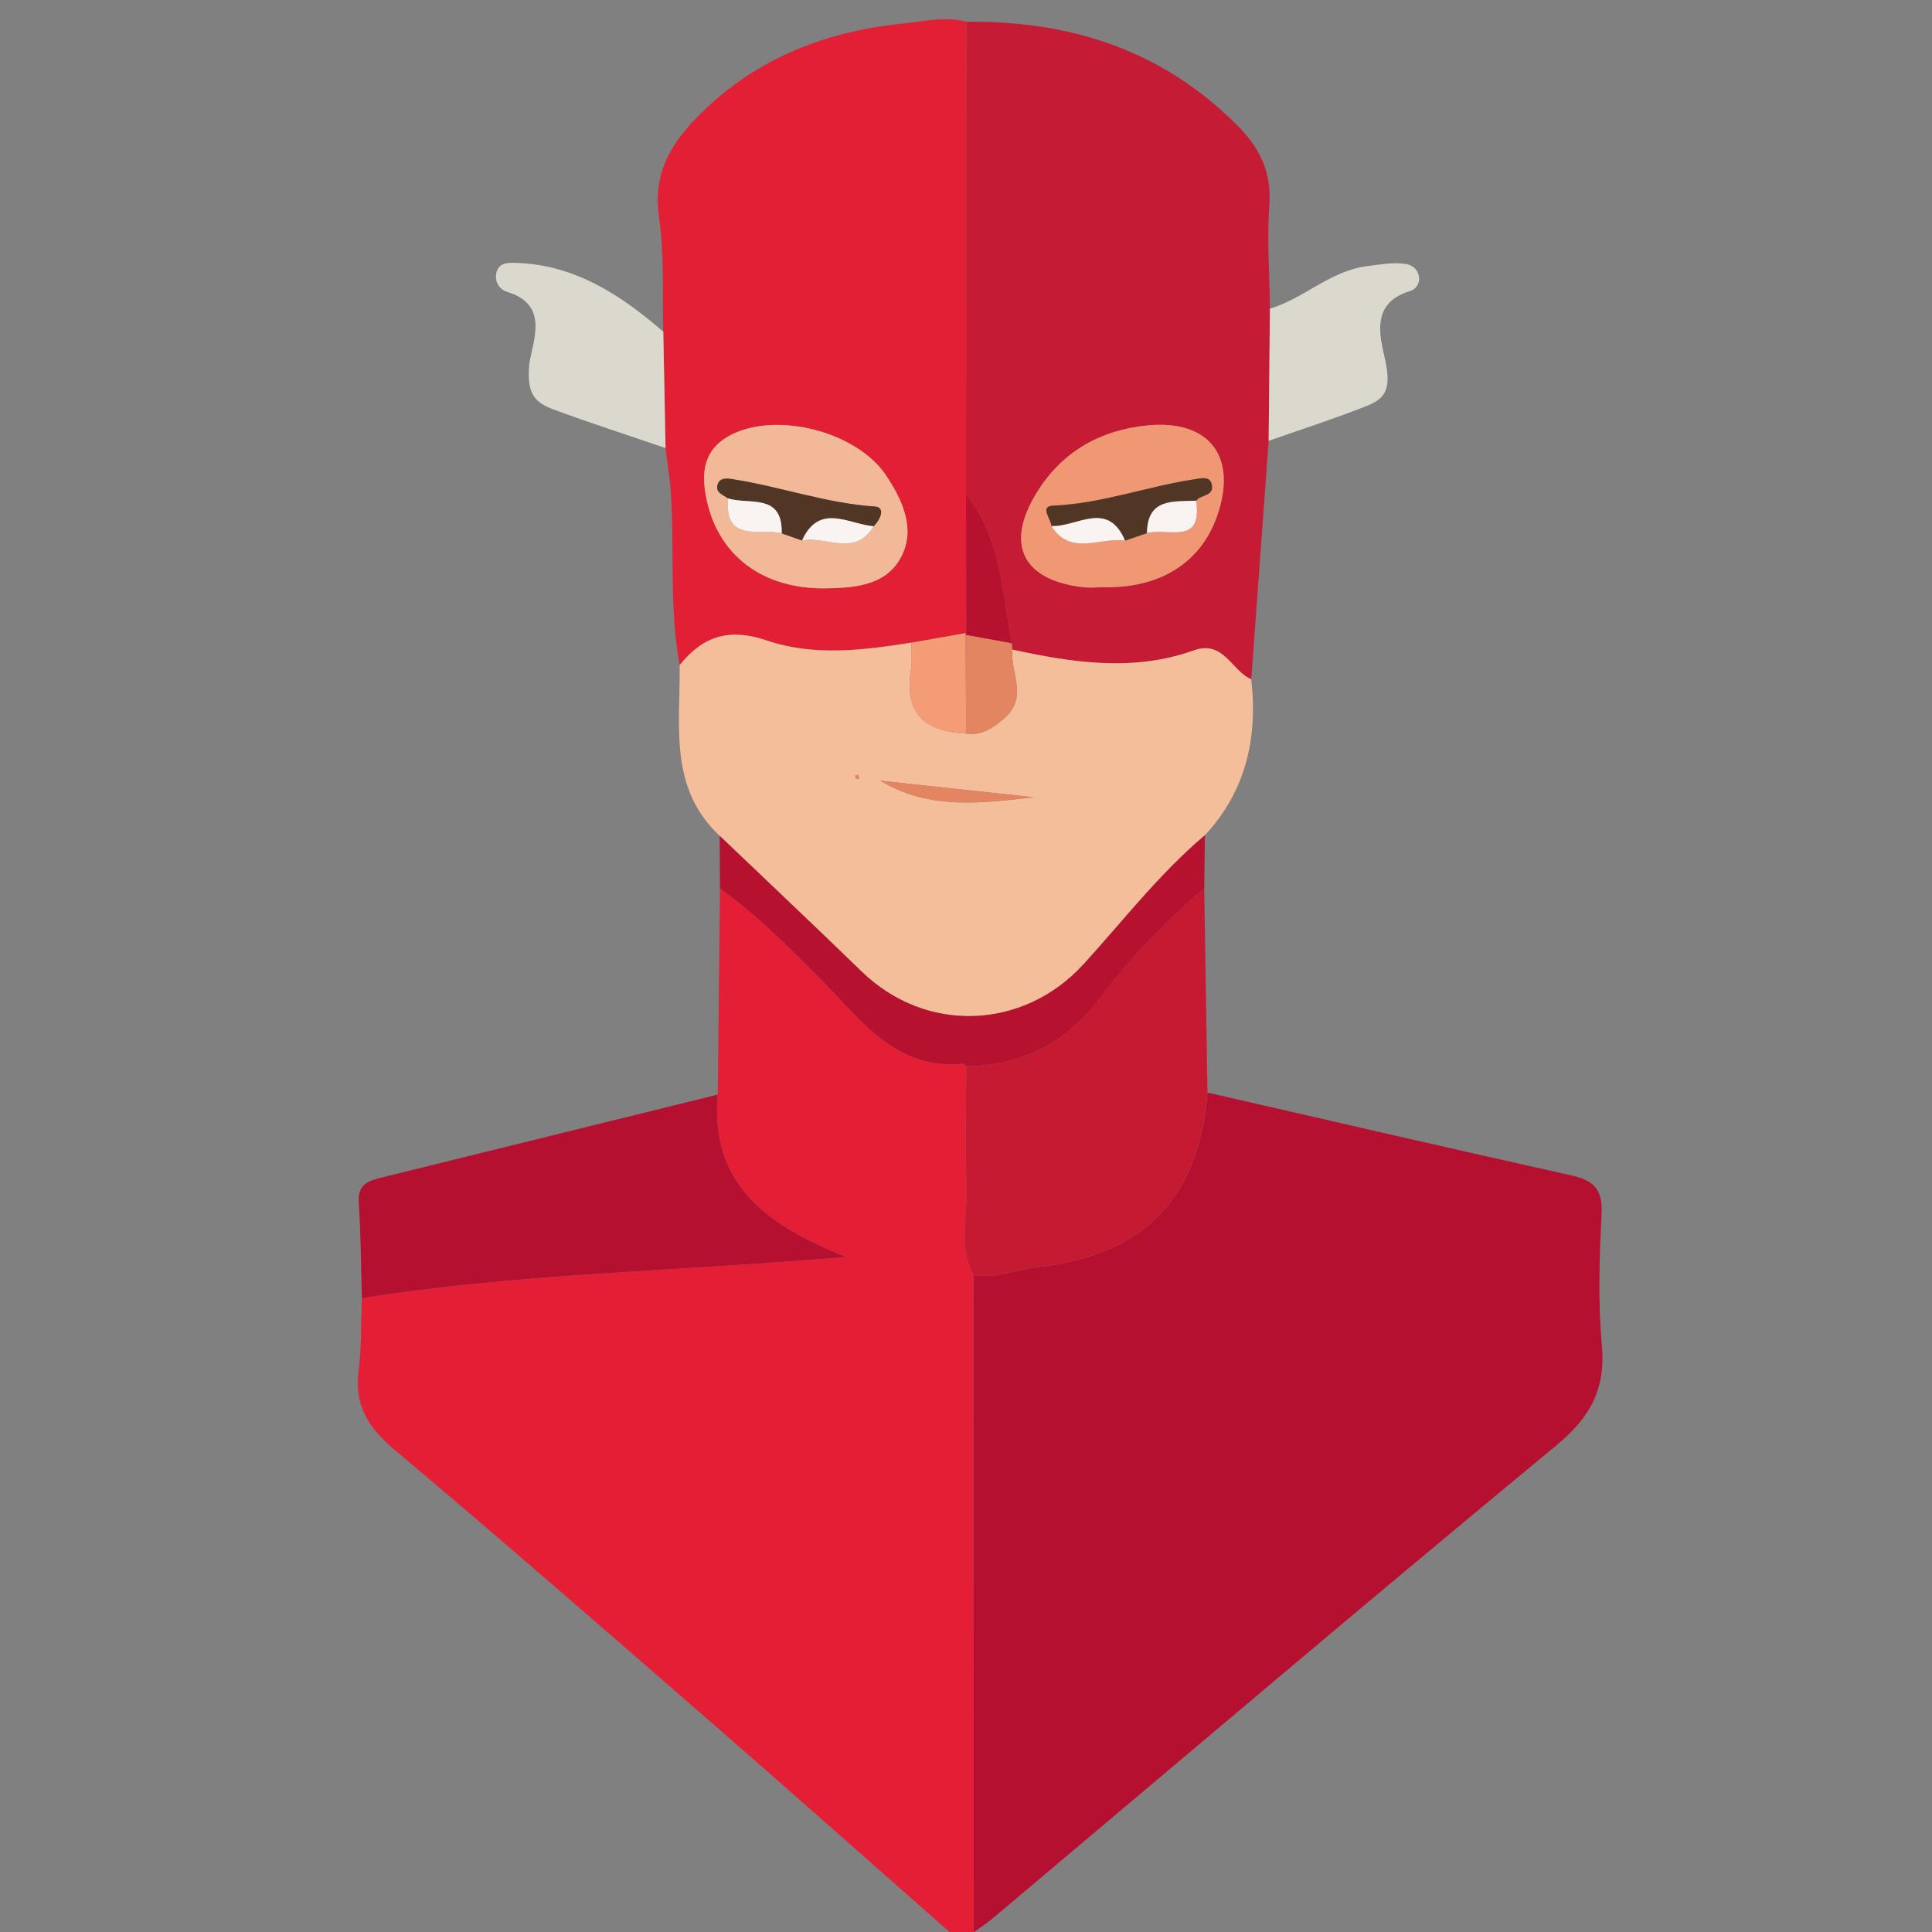 <?xml version="1.0" encoding="iso-8859-1"?>
<!-- Generator: Adobe Illustrator 23.0.3, SVG Export Plug-In . SVG Version: 6.00 Build 0)  -->
<svg version="1.1" id="Layer_1" xmlns="http://www.w3.org/2000/svg" xmlns:xlink="http://www.w3.org/1999/xlink" x="0px" y="0px"
	 viewBox="0 0 250 250" style="enable-background:new 0 0 250 250;" xml:space="preserve">
<rect x="0" y="0" width="250" height="250" fill="#808080" stroke="none"/>
<g>
	<g>
		<path style="fill:none;" d="M124,251c-41,0-82,0-123,0C1,167.667,1,84.333,1,1c82,0,164,0.027,246-0.096
			c3.424-0.005,4.101,0.672,4.096,4.096c-0.124,80.666-0.124,161.333,0,242c0.005,3.424-0.67,4.112-4.096,4.099
			C206.667,250.945,166.333,251,126,251c-0.059-0.322-0.061-0.645-0.005-0.968c0.8-0.579,1.64-1.109,2.393-1.743
			c24.302-20.444,48.495-41.018,72.98-61.239c4.431-3.659,6.428-7.317,5.909-13.027c-0.509-5.61-0.315-11.313-0.031-16.955
			c0.157-3.123-0.98-4.323-3.892-4.969c-15.722-3.488-31.41-7.132-47.109-10.721c-0.14-8.796-0.279-17.592-0.419-26.388
			c0.027-2.301,0.055-4.602,0.082-6.904c5.327-5.739,6.856-12.608,6.004-20.186c0.75-10.285,1.501-20.57,2.251-30.855
			c4.202-1.477,8.449-2.842,12.59-4.475c2.203-0.869,3.197-1.853,2.651-5.161c-0.464-2.812-2.681-8.049,3.054-9.745
			c0.757-0.224,1.339-1.021,1.135-1.983c-0.194-0.912-0.922-1.406-1.749-1.532c-1.642-0.25-3.255,0.09-4.901,0.288
			c-4.801,0.577-8.189,4.2-12.615,5.503c-0.054-4.479-0.398-8.979-0.08-13.432c0.3-4.2-1.199-7.302-4.039-10.175
			c-9.703-9.815-21.645-13.672-35.156-13.514c-2.802-0.726-5.606-0.041-8.351,0.243c-10.358,1.072-19.567,4.798-26.886,12.51
			c-3.331,3.509-5.311,7.261-4.55,12.48c0.712,4.881,0.414,9.91,0.56,14.874c-5.456-4.727-11.322-8.597-18.856-8.901
			c-1.132-0.046-2.473-0.149-2.766,1.403c-0.211,1.12,0.489,2.065,1.444,2.352c5.807,1.748,2.974,6.962,2.798,9.769
			c-0.215,3.417,0.743,4.536,3.162,5.43c4.797,1.773,9.668,3.344,14.509,4.998c0.237,1.959,0.569,3.912,0.695,5.878
			c0.472,7.399-0.23,14.858,1.136,22.213c0.095,7.742-1.477,15.875,5.171,22.082c0.016,2.277,0.033,4.554,0.049,6.83
			c-0.097,8.887-0.195,17.774-0.292,26.661c-14.507,3.579-29.015,7.157-43.521,10.737c-1.67,0.412-3.09,0.862-2.933,3.183
			c0.279,4.133,0.283,8.285,0.401,12.429c-0.124,3.145-0.033,6.318-0.425,9.429c-0.559,4.443,1.266,7.324,4.624,10.15
			c13.867,11.671,27.533,23.581,41.207,35.479C102.872,232.307,113.414,241.678,124,251z"/>
		<path style="fill:#E31E35;" d="M92.878,141.641c0.097-8.887,0.195-17.774,0.292-26.661c4.745,3.372,8.802,7.503,12.901,11.598
			c5.254,5.248,9.685,11.944,18.601,11.077c0.109-0.011,0.241,0.211,0.362,0.325c-0.008,5.131-0.198,10.27,0.036,15.39
			c0.177,3.875-1.112,7.892,0.902,11.626c0.007,28.346,0.015,56.691,0.022,85.037c-0.056,0.323-0.054,0.645,0.005,0.968
			c-0.667,0-1.333,0-2,0c-10.586-9.322-21.128-18.693-31.769-27.952c-13.674-11.898-27.341-23.808-41.207-35.479
			c-3.357-2.826-5.183-5.707-4.624-10.15c0.392-3.112,0.3-6.284,0.425-9.429c20.247-3.228,40.773-3.46,62.668-5.348
			C98.766,158.433,91.884,152.909,92.878,141.641z"/>
		<path style="fill:#B51030;" d="M125.995,250.032c-0.007-28.346-0.015-56.691-0.022-85.036c2.867,0.511,5.516-0.746,8.288-1.047
			c13.749-1.491,20.938-8.951,21.985-22.572c15.699,3.59,31.387,7.234,47.109,10.721c2.912,0.646,4.049,1.847,3.892,4.969
			c-0.284,5.642-0.479,11.345,0.031,16.955c0.519,5.71-1.479,9.368-5.909,13.027c-24.485,20.221-48.679,40.795-72.98,61.239
			C127.634,248.923,126.794,249.454,125.995,250.032z"/>
		<path style="fill:#E31F35;" d="M85.829,42.925c-0.146-4.964,0.151-9.992-0.56-14.874c-0.761-5.219,1.219-8.971,4.55-12.48
			c7.319-7.712,16.528-11.437,26.886-12.51c2.744-0.284,5.548-0.969,8.351-0.243c-0.018,20.394-0.035,40.789-0.053,61.183
			c0.005,5.971,0.011,11.943,0.016,17.914c-2.356,0.413-4.713,0.826-7.069,1.239c-6.265,0.997-12.658,1.793-18.728-0.275
			c-4.846-1.651-8.275-0.573-11.272,3.187c-1.365-7.355-0.663-14.814-1.135-22.213c-0.125-1.966-0.457-3.919-0.695-5.878
			C86.022,52.959,85.926,47.942,85.829,42.925z M106.394,76.14c3.888-0.046,8.089-0.227,10.141-3.93
			c2.027-3.659,0.279-7.463-1.893-10.712c-3.598-5.382-13.193-8.049-19.238-5.6c-3.453,1.399-4.7,3.883-4.194,7.485
			C92.318,71.258,98.02,76.074,106.394,76.14z"/>
		<path style="fill:#C61B34;" d="M125.002,64.002c0.018-20.394,0.035-40.789,0.053-61.183c13.511-0.159,25.452,3.699,35.156,13.514
			c2.84,2.872,4.339,5.975,4.039,10.175c-0.318,4.453,0.025,8.953,0.08,13.431c-0.055,5.702-0.11,11.404-0.165,17.106
			c-0.75,10.285-1.501,20.57-2.251,30.855c-2.562-1.069-3.55-5.122-7.443-3.733c-7.816,2.789-15.653,1.591-23.47-0.106
			c-0.034-0.272-0.063-0.544-0.085-0.817C129.678,76.605,129.57,69.618,125.002,64.002z M142.973,75.986
			c7.178,0.102,12.37-3.199,14.476-9.098c2.764-7.742-0.912-12.645-9.024-11.83c-6.117,0.614-11.064,3.431-14.313,8.752
			c-4.046,6.626-1.804,11.19,5.876,12.16C140.969,76.093,141.978,75.986,142.973,75.986z"/>
		<path style="fill:#F5BE9B;" d="M131.001,84.061c7.817,1.697,15.655,2.894,23.47,0.106c3.893-1.389,4.88,2.664,7.443,3.733
			c0.852,7.577-0.677,14.446-6.004,20.186c-5.855,4.951-10.537,11.02-15.662,16.651c-7.773,8.542-20.389,9.098-28.761,0.973
			c-6.078-5.899-12.241-11.71-18.366-17.561c-6.649-6.207-5.076-14.34-5.171-22.082c2.996-3.759,6.425-4.838,11.271-3.187
			c6.07,2.069,12.463,1.272,18.728,0.275c-0.017,1.164,0.101,2.348-0.074,3.488c-0.829,5.405,1.344,7.957,7.164,8.294
			c1.895,0.234,3.147-0.523,4.698-1.793C133.223,90.289,130.686,87.071,131.001,84.061z M113.903,101.02
			c6.305,3.821,13.085,2.91,19.857,2.147C127.14,102.451,120.522,101.735,113.903,101.02z M110.666,100.384
			c0.029,0.112,0.023,0.277,0.094,0.323c0.113,0.072,0.278,0.064,0.42,0.09c-0.04-0.186-0.08-0.371-0.121-0.557
			C110.929,100.287,110.797,100.335,110.666,100.384z"/>
		<path style="fill:#C61A33;" d="M156.246,141.377c-1.047,13.621-8.236,21.081-21.985,22.572c-2.772,0.301-5.422,1.558-8.288,1.047
			c-2.015-3.734-0.725-7.751-0.902-11.626c-0.234-5.12-0.044-10.259-0.037-15.389c7.224-0.07,12.962-3.048,17.293-8.808
			c3.949-5.251,8.481-9.95,13.501-14.183C155.967,123.785,156.106,132.581,156.246,141.377z"/>
		<path style="fill:#B51030;" d="M92.878,141.641c-0.995,11.268,5.888,16.792,16.615,21c-21.896,1.888-42.422,2.121-62.668,5.348
			c-0.119-4.144-0.122-8.296-0.401-12.429c-0.157-2.321,1.263-2.771,2.933-3.183C63.864,148.797,78.371,145.219,92.878,141.641z"/>
		<path style="fill:#B61230;" d="M155.827,114.989c-5.019,4.233-9.552,8.932-13.501,14.183c-4.331,5.76-10.069,8.738-17.293,8.808
			c-0.121-0.114-0.252-0.335-0.361-0.325c-8.917,0.866-13.347-5.829-18.601-11.077c-4.1-4.095-8.156-8.226-12.901-11.598
			c-0.016-2.277-0.033-4.554-0.049-6.831c6.125,5.85,12.288,11.661,18.366,17.561c8.371,8.126,20.988,7.569,28.761-0.973
			c5.125-5.632,9.807-11.701,15.662-16.651C155.882,110.387,155.855,112.688,155.827,114.989z"/>
		<path style="fill:#DBD9CE;" d="M85.829,42.925c0.097,5.017,0.194,10.034,0.291,15.051c-4.84-1.654-9.712-3.225-14.508-4.998
			c-2.419-0.894-3.377-2.013-3.162-5.43c0.176-2.807,3.008-8.021-2.798-9.769c-0.955-0.287-1.655-1.232-1.444-2.352
			c0.292-1.552,1.634-1.449,2.766-1.403C74.507,34.328,80.373,38.199,85.829,42.925z"/>
		<path style="fill:#DBD9CE;" d="M164.164,57.045c0.055-5.702,0.11-11.404,0.165-17.106c4.426-1.303,7.814-4.925,12.615-5.502
			c1.645-0.198,3.259-0.538,4.901-0.288c0.827,0.126,1.555,0.62,1.749,1.532c0.204,0.962-0.379,1.759-1.135,1.983
			c-5.734,1.697-3.518,6.933-3.054,9.745c0.546,3.307-0.448,4.292-2.651,5.161C172.613,54.203,168.367,55.568,164.164,57.045z"/>
		<path style="fill:#F2B998;" d="M106.392,76.135c-8.372-0.061-14.075-4.877-15.182-12.751c-0.506-3.602,0.74-6.086,4.194-7.485
			c6.045-2.449,15.64,0.217,19.238,5.6c2.171,3.248,3.92,7.053,1.893,10.712C114.483,75.913,110.282,76.094,106.392,76.135z
			 M101.152,69.016c0.877,0.309,1.753,0.618,2.63,0.928c3.082-0.659,6.865,2.211,9.272-1.843c0.851-0.849,1.584-2.459,0.146-2.555
			c-6.272-0.419-12.168-2.558-18.302-3.523c-0.801-0.126-1.775-0.283-2.055,0.728c-0.278,1.002,0.749,1.282,1.37,1.745
			C93.698,70.344,98.329,68.291,101.152,69.016z"/>
		<path style="fill:#F49C76;" d="M125.04,94.937c-5.821-0.336-7.994-2.888-7.165-8.293c0.175-1.14,0.057-2.324,0.074-3.488
			c2.356-0.413,4.713-0.826,7.069-1.239c0,0-0.094,0.243-0.094,0.243C124.963,86.419,125.001,90.678,125.04,94.937z"/>
		<path style="fill:#B61230;" d="M125.002,64.002c4.568,5.616,4.676,12.603,5.914,19.24c-1.997-0.362-3.995-0.723-5.992-1.083
			c0,0,0.094-0.243,0.094-0.243C125.013,75.945,125.007,69.974,125.002,64.002z"/>
		<path style="fill:#F09874;" d="M142.973,75.986c-0.995,0-2.004,0.107-2.984-0.017c-7.681-0.97-9.923-5.534-5.876-12.16
			c3.249-5.32,8.196-8.137,14.313-8.752c8.112-0.815,11.788,4.089,9.024,11.83C155.344,72.787,150.152,76.088,142.973,75.986z
			 M145.581,69.958c0.947-0.325,1.894-0.65,2.841-0.975c2.525-0.781,7.235,1.752,6.355-4.192c0.558-0.771,2.129-0.576,2.061-1.803
			c-0.082-1.485-1.362-1.102-2.249-0.97c-6.13,0.913-11.997,3.148-18.285,3.41c-1.876,0.078-0.257,1.718-0.26,2.641
			C138.561,72.042,142.377,69.454,145.581,69.958z"/>
		<path style="fill:#E48561;" d="M124.924,82.16c1.998,0.36,3.995,0.721,5.992,1.083c0.022,0.275,0.05,0.547,0.084,0.819
			c-0.314,3.01,2.223,6.227-1.263,9.083c-1.551,1.27-2.803,2.027-4.698,1.793C125.001,90.678,124.963,86.419,124.924,82.16z"/>
		<path style="fill:#E48561;" d="M113.903,101.02c6.619,0.716,13.238,1.432,19.857,2.147
			C126.988,103.93,120.208,104.84,113.903,101.02z"/>
		<path style="fill:#E48561;" d="M110.666,100.384c0.131-0.048,0.262-0.096,0.394-0.145c0.04,0.186,0.08,0.371,0.121,0.557
			c-0.143-0.026-0.307-0.018-0.42-0.09C110.689,100.661,110.695,100.495,110.666,100.384z"/>
		<path style="fill:#513525;" d="M103.781,69.944c-0.877-0.309-1.753-0.618-2.63-0.928c0.136-5.267-4.206-3.658-6.938-4.52
			c-0.622-0.463-1.648-0.743-1.37-1.745c0.28-1.011,1.254-0.854,2.055-0.728c6.134,0.965,12.03,3.105,18.302,3.523
			c1.438,0.096,0.705,1.706-0.147,2.555C109.784,67.821,106.015,65.023,103.781,69.944z"/>
		<path style="fill:#F9F4F1;" d="M94.213,64.496c2.732,0.862,7.074-0.747,6.938,4.52C98.329,68.291,93.698,70.344,94.213,64.496z"/>
		<path style="fill:#F9F4F1;" d="M103.781,69.944c2.234-4.921,6.002-2.123,9.271-1.843
			C110.646,72.155,106.863,69.285,103.781,69.944z"/>
		<path style="fill:#513525;" d="M136.044,68.07c0.003-0.923-1.616-2.563,0.26-2.641c6.288-0.262,12.155-2.497,18.285-3.41
			c0.887-0.132,2.167-0.515,2.249,0.97c0.067,1.227-1.503,1.033-2.059,1.803c-2.945,0.141-6.32-0.365-6.357,4.192
			c-0.947,0.325-1.894,0.65-2.841,0.975C143.328,64.646,139.313,68.24,136.044,68.07z"/>
		<path style="fill:#F9F4F1;" d="M148.422,68.984c0.037-4.557,3.412-4.051,6.357-4.192
			C155.657,70.736,150.946,68.202,148.422,68.984z"/>
		<path style="fill:#F9F4F1;" d="M136.044,68.07c3.27,0.17,7.285-3.424,9.537,1.888C142.377,69.454,138.561,72.042,136.044,68.07z"
			/>
	</g>
</g>
</svg>
